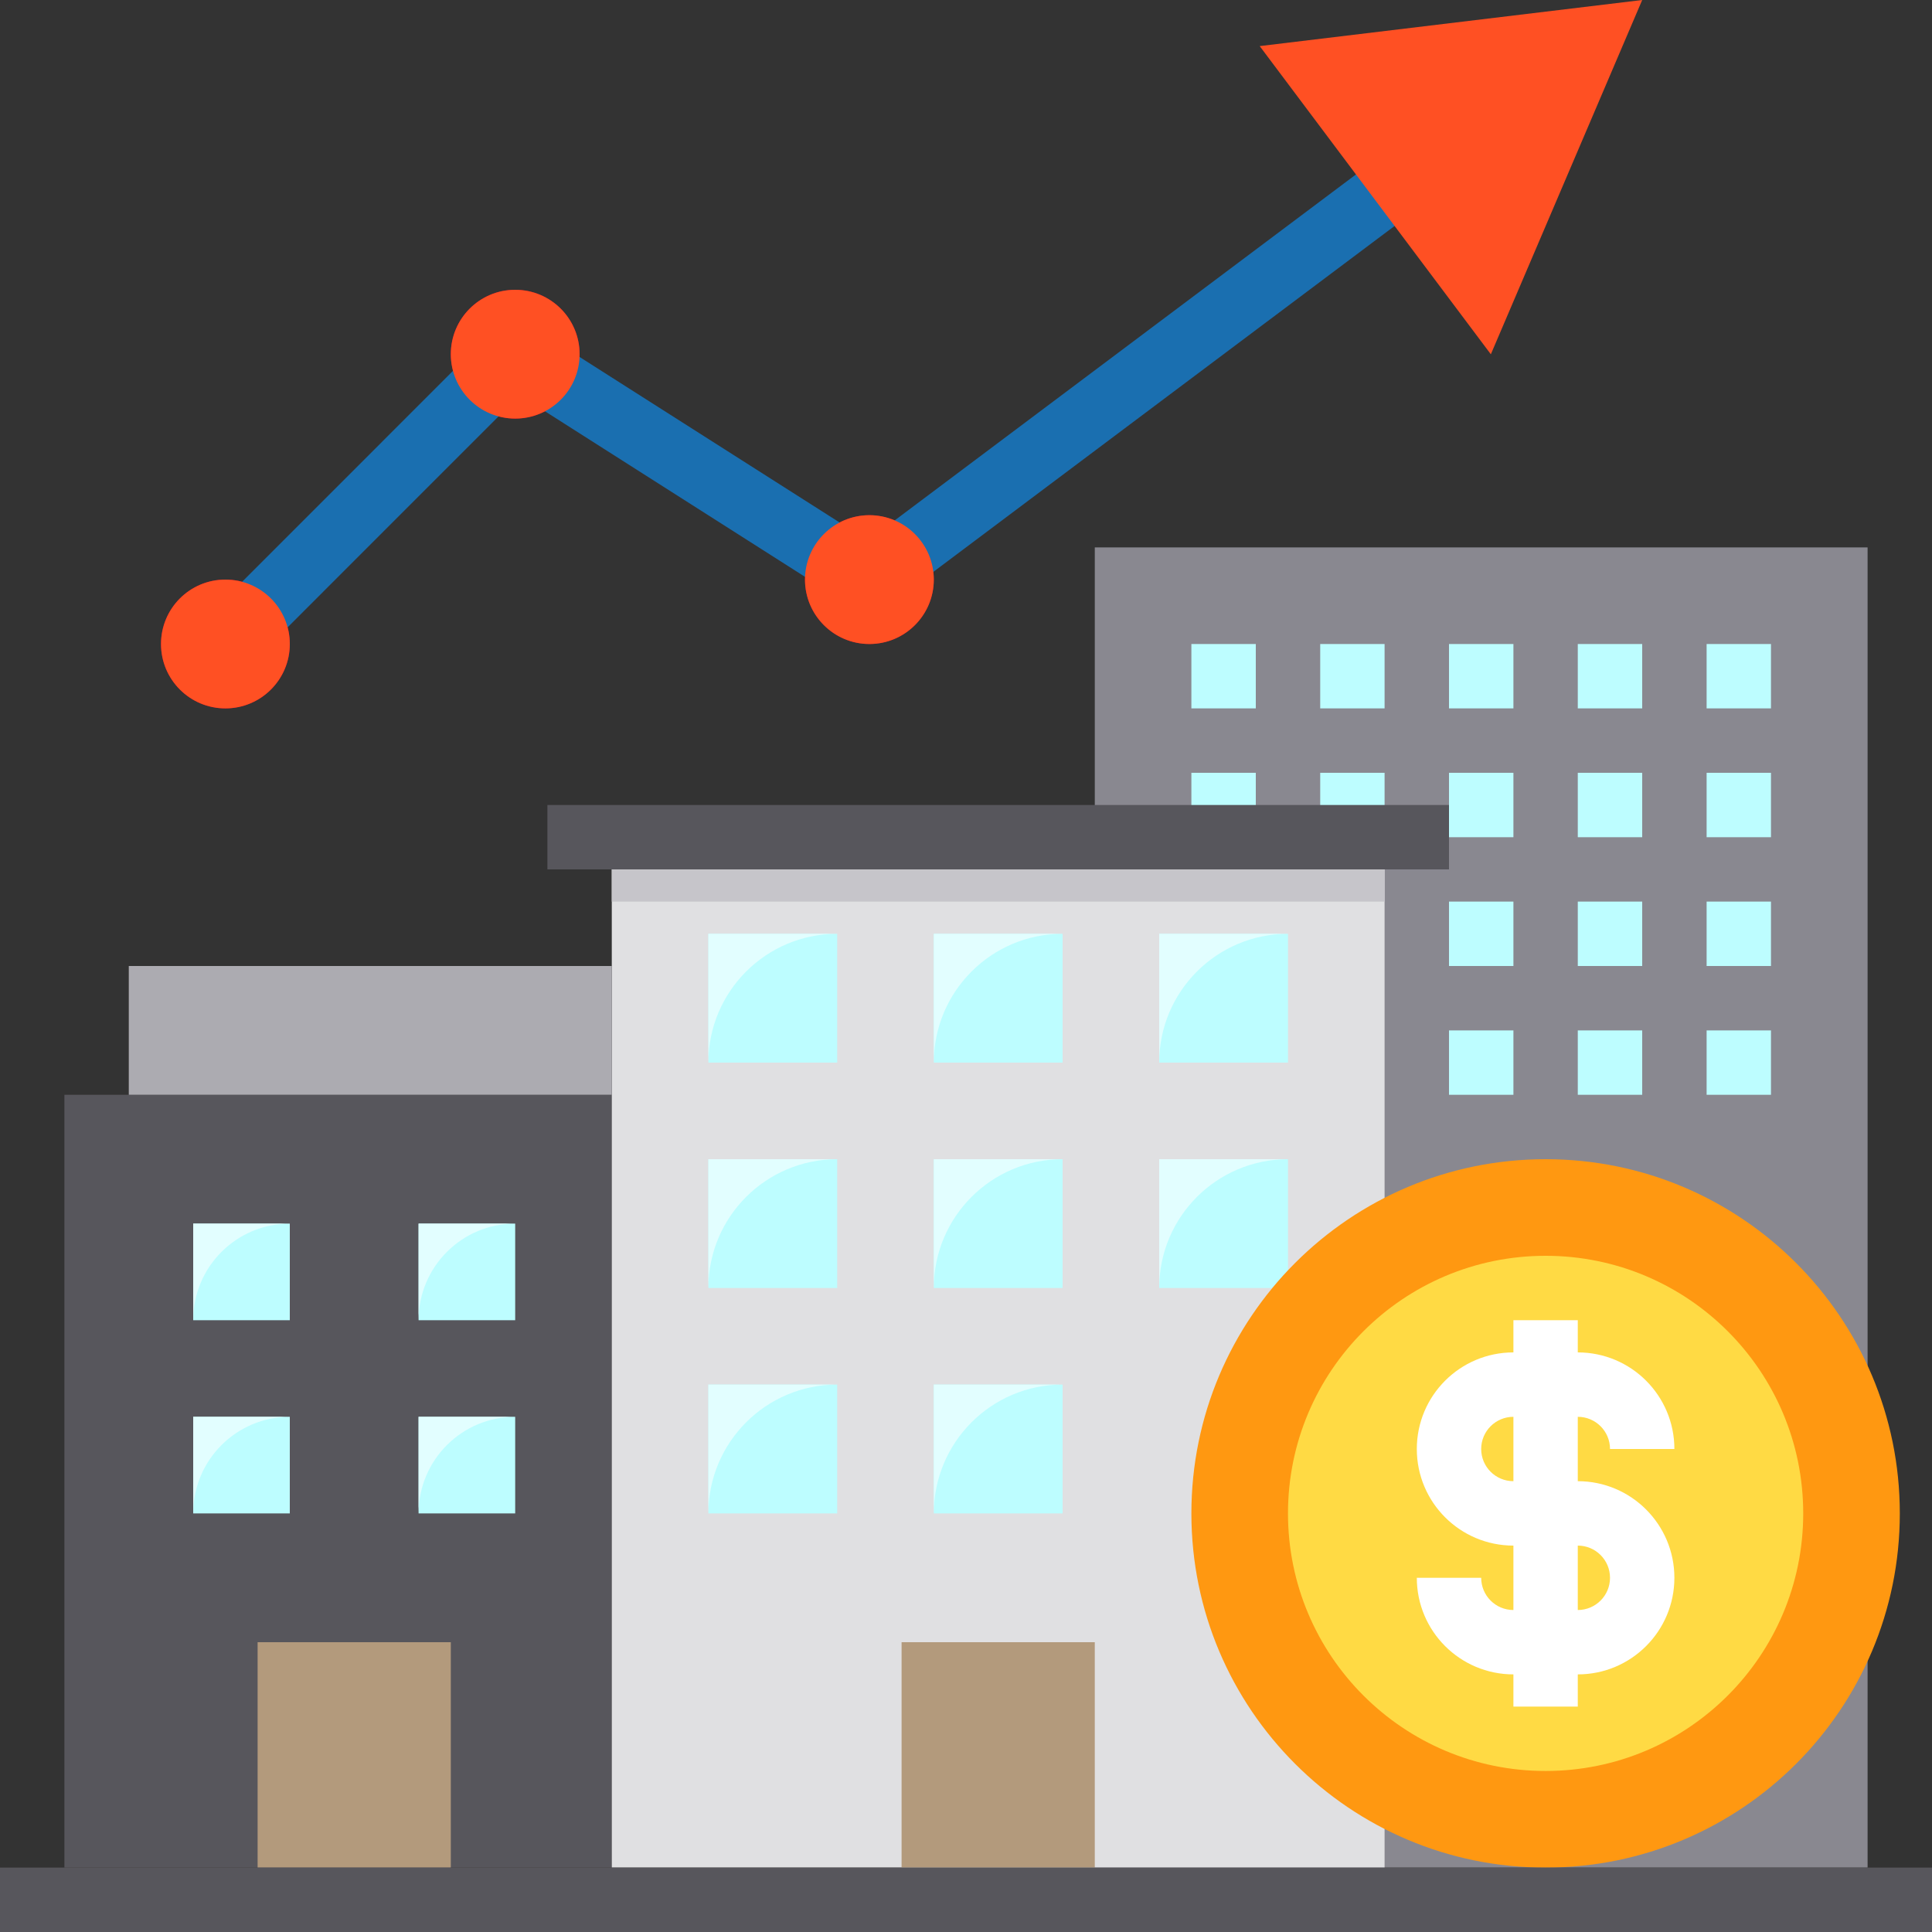 <svg width="50" height="50" viewBox="0 0 50 50" fill="none" xmlns="http://www.w3.org/2000/svg">
<rect x="0" y="0" width="50" height="50" fill="#333333" stroke="none"/>
<g clip-path="url(#clip0_2655_1496)">
<path d="M1.667 28.333H15.833V48.333H1.667V28.333Z" fill="#57565C"/>
<path d="M28.333 14.167H48.333V48.333H28.333V14.167Z" fill="#898890"/>
<path d="M15.833 21.667H35.833V48.333H15.833V21.667Z" fill="#E0E0E2"/>
<path d="M7.008 15.492C7.325 15.8 7.502 16.224 7.5 16.667C7.5 17.587 6.754 18.333 5.833 18.333C4.913 18.333 4.167 17.587 4.167 16.667C4.167 15.746 4.913 15 5.833 15C6.276 14.998 6.7 15.175 7.008 15.492Z" fill="#D80027"/>
<path d="M15 9.167C15.002 9.482 14.912 9.792 14.742 10.058C14.436 10.541 13.905 10.833 13.333 10.833C12.416 10.826 11.674 10.084 11.667 9.167C11.667 8.246 12.413 7.5 13.333 7.5C14.254 7.5 15 8.246 15 9.167Z" fill="#D80027"/>
<path d="M23.833 14C24.268 14.58 24.279 15.375 23.858 15.966C23.438 16.557 22.684 16.808 21.993 16.588C21.302 16.367 20.833 15.725 20.833 15C20.832 14.684 20.922 14.375 21.092 14.108C21.397 13.626 21.929 13.333 22.5 13.333C23.024 13.337 23.516 13.583 23.833 14Z" fill="#D80027"/>
<path d="M3.333 25H15.833V28.333H3.333V25Z" fill="#ACABB1"/>
<path d="M6.667 42.5H11.667V48.333H6.667V42.5Z" fill="#B39A7C"/>
<path d="M23.333 42.5H28.333V48.333H23.333V42.5Z" fill="#B39A7C"/>
<path d="M10.833 36.667H13.333V39.167H10.833V36.667Z" fill="#BDFDFF"/>
<path d="M5 36.667H7.5V39.167H5V36.667Z" fill="#BDFDFF"/>
<path d="M5 31.667H7.5V34.167H5V31.667Z" fill="#BDFDFF"/>
<path d="M7.5 31.667H5V34.167C5 32.786 6.119 31.667 7.5 31.667Z" fill="#E2FEFF"/>
<path d="M10.833 31.667H13.333V34.167H10.833V31.667Z" fill="#BDFDFF"/>
<path d="M18.333 35.833H21.667V39.167H18.333V35.833Z" fill="#BDFDFF"/>
<path d="M24.167 35.833H27.5V39.167H24.167V35.833Z" fill="#BDFDFF"/>
<path d="M33.333 30V32.875C33.192 33.025 33.058 33.175 32.925 33.333H30V30H33.333Z" fill="#BDFDFF"/>
<path d="M24.167 30H27.5V33.333H24.167V30Z" fill="#BDFDFF"/>
<path d="M18.333 30H21.667V33.333H18.333V30Z" fill="#BDFDFF"/>
<path d="M30 24.167H33.333V27.5H30V24.167Z" fill="#BDFDFF"/>
<path d="M24.167 24.167H27.5V27.5H24.167V24.167Z" fill="#BDFDFF"/>
<path d="M18.333 24.167H21.667V27.5H18.333V24.167Z" fill="#BDFDFF"/>
<path d="M21.667 24.167H18.333V27.5C18.333 25.659 19.826 24.167 21.667 24.167Z" fill="#E2FEFF"/>
<path d="M27.5 24.167H24.167V27.5C24.167 25.659 25.659 24.167 27.5 24.167Z" fill="#E2FEFF"/>
<path d="M33.333 24.167H30V27.5C30 25.659 31.492 24.167 33.333 24.167Z" fill="#E2FEFF"/>
<path d="M33.333 30H30V33.333C30 31.492 31.492 30 33.333 30Z" fill="#E2FEFF"/>
<path d="M27.5 30H24.167V33.333C24.167 31.492 25.659 30 27.5 30Z" fill="#E2FEFF"/>
<path d="M21.667 30H18.333V33.333C18.333 31.492 19.826 30 21.667 30Z" fill="#E2FEFF"/>
<path d="M21.667 35.833H18.333V39.167C18.333 37.326 19.826 35.833 21.667 35.833Z" fill="#E2FEFF"/>
<path d="M27.5 35.833H24.167V39.167C24.167 37.326 25.659 35.833 27.5 35.833Z" fill="#E2FEFF"/>
<path d="M49.167 39.167C49.167 44.229 45.063 48.333 40 48.333C34.937 48.333 30.833 44.229 30.833 39.167C30.833 34.104 34.937 30 40 30C45.063 30 49.167 34.104 49.167 39.167Z" fill="#FF9811"/>
<path d="M46.667 39.167C46.667 42.849 43.682 45.833 40 45.833C36.318 45.833 33.333 42.849 33.333 39.167C33.333 35.485 36.318 32.5 40 32.5C43.682 32.5 46.667 35.485 46.667 39.167Z" fill="#FFDA44"/>
<path d="M40.833 38.333V36.667C41.294 36.667 41.667 37.04 41.667 37.5H43.333C43.333 36.119 42.214 35 40.833 35V34.167H39.167V35C37.786 35 36.667 36.119 36.667 37.5C36.667 38.881 37.786 40 39.167 40V41.667C38.706 41.667 38.333 41.294 38.333 40.833H36.667C36.667 42.214 37.786 43.333 39.167 43.333V44.167H40.833V43.333C42.214 43.333 43.333 42.214 43.333 40.833C43.333 39.453 42.214 38.333 40.833 38.333ZM38.333 37.5C38.333 37.04 38.706 36.667 39.167 36.667V38.333C38.706 38.333 38.333 37.96 38.333 37.5ZM40.833 41.667V40C41.294 40 41.667 40.373 41.667 40.833C41.667 41.294 41.294 41.667 40.833 41.667Z" fill="white"/>
<path d="M0 48.333H50V50H0V48.333Z" fill="#57565C"/>
<path d="M6.423 17.256L5.244 16.078L12.744 8.577C13.02 8.301 13.451 8.254 13.781 8.463L22.461 13.988L36.26 3.639L37.26 4.972L23 15.666C22.723 15.875 22.345 15.889 22.052 15.704L13.45 10.228L6.423 17.256Z" fill="#1A6FB0"/>
<path d="M38.583 9.169L42.5 0L32.601 1.193L38.583 9.169Z" fill="#FF5023"/>
<path d="M30.833 16.667H32.5V18.333H30.833V16.667Z" fill="#BDFDFF"/>
<path d="M34.167 16.667H35.833V18.333H34.167V16.667Z" fill="#BDFDFF"/>
<path d="M37.5 16.667H39.167V18.333H37.5V16.667Z" fill="#BDFDFF"/>
<path d="M40.833 16.667H42.5V18.333H40.833V16.667Z" fill="#BDFDFF"/>
<path d="M44.167 16.667H45.833V18.333H44.167V16.667Z" fill="#BDFDFF"/>
<path d="M30.833 20H32.5V21.667H30.833V20Z" fill="#BDFDFF"/>
<path d="M34.167 20H35.833V21.667H34.167V20Z" fill="#BDFDFF"/>
<path d="M37.5 20H39.167V21.667H37.5V20Z" fill="#BDFDFF"/>
<path d="M40.833 20H42.5V21.667H40.833V20Z" fill="#BDFDFF"/>
<path d="M44.167 20H45.833V21.667H44.167V20Z" fill="#BDFDFF"/>
<path d="M37.5 23.333H39.167V25H37.5V23.333Z" fill="#BDFDFF"/>
<path d="M40.833 23.333H42.5V25H40.833V23.333Z" fill="#BDFDFF"/>
<path d="M44.167 23.333H45.833V25H44.167V23.333Z" fill="#BDFDFF"/>
<path d="M37.5 26.667H39.167V28.333H37.5V26.667Z" fill="#BDFDFF"/>
<path d="M40.833 26.667H42.5V28.333H40.833V26.667Z" fill="#BDFDFF"/>
<path d="M44.167 26.667H45.833V28.333H44.167V26.667Z" fill="#BDFDFF"/>
<path d="M5.833 18.333C4.913 18.333 4.167 17.587 4.167 16.667C4.167 15.746 4.913 15 5.833 15C6.754 15 7.5 15.746 7.5 16.667C7.5 17.587 6.754 18.333 5.833 18.333Z" fill="#FF5023"/>
<path d="M13.333 10.833C12.413 10.833 11.667 10.087 11.667 9.167C11.667 8.246 12.413 7.5 13.333 7.5C14.254 7.5 15 8.246 15 9.167C15 10.087 14.254 10.833 13.333 10.833Z" fill="#FF5023"/>
<path d="M22.5 16.667C21.58 16.667 20.833 15.92 20.833 15C20.833 14.08 21.58 13.333 22.5 13.333C23.42 13.333 24.167 14.08 24.167 15C24.167 15.92 23.42 16.667 22.5 16.667Z" fill="#FF5023"/>
<path d="M14.167 20.833H37.5V22.5H14.167V20.833Z" fill="#57565C"/>
<path d="M15.833 22.5H35.833V23.333H15.833V22.5Z" fill="#C6C5CA"/>
<path d="M13.333 31.667H10.833V34.167C10.833 32.786 11.953 31.667 13.333 31.667Z" fill="#E2FEFF"/>
<path d="M7.5 36.667H5V39.167C5 37.786 6.119 36.667 7.5 36.667Z" fill="#E2FEFF"/>
<path d="M13.333 36.667H10.833V39.167C10.833 37.786 11.953 36.667 13.333 36.667Z" fill="#E2FEFF"/>
</g>
<defs>
<clipPath id="clip0_2655_1496">
<rect width="50" height="50" fill="white"/>
</clipPath>
</defs>
</svg>
